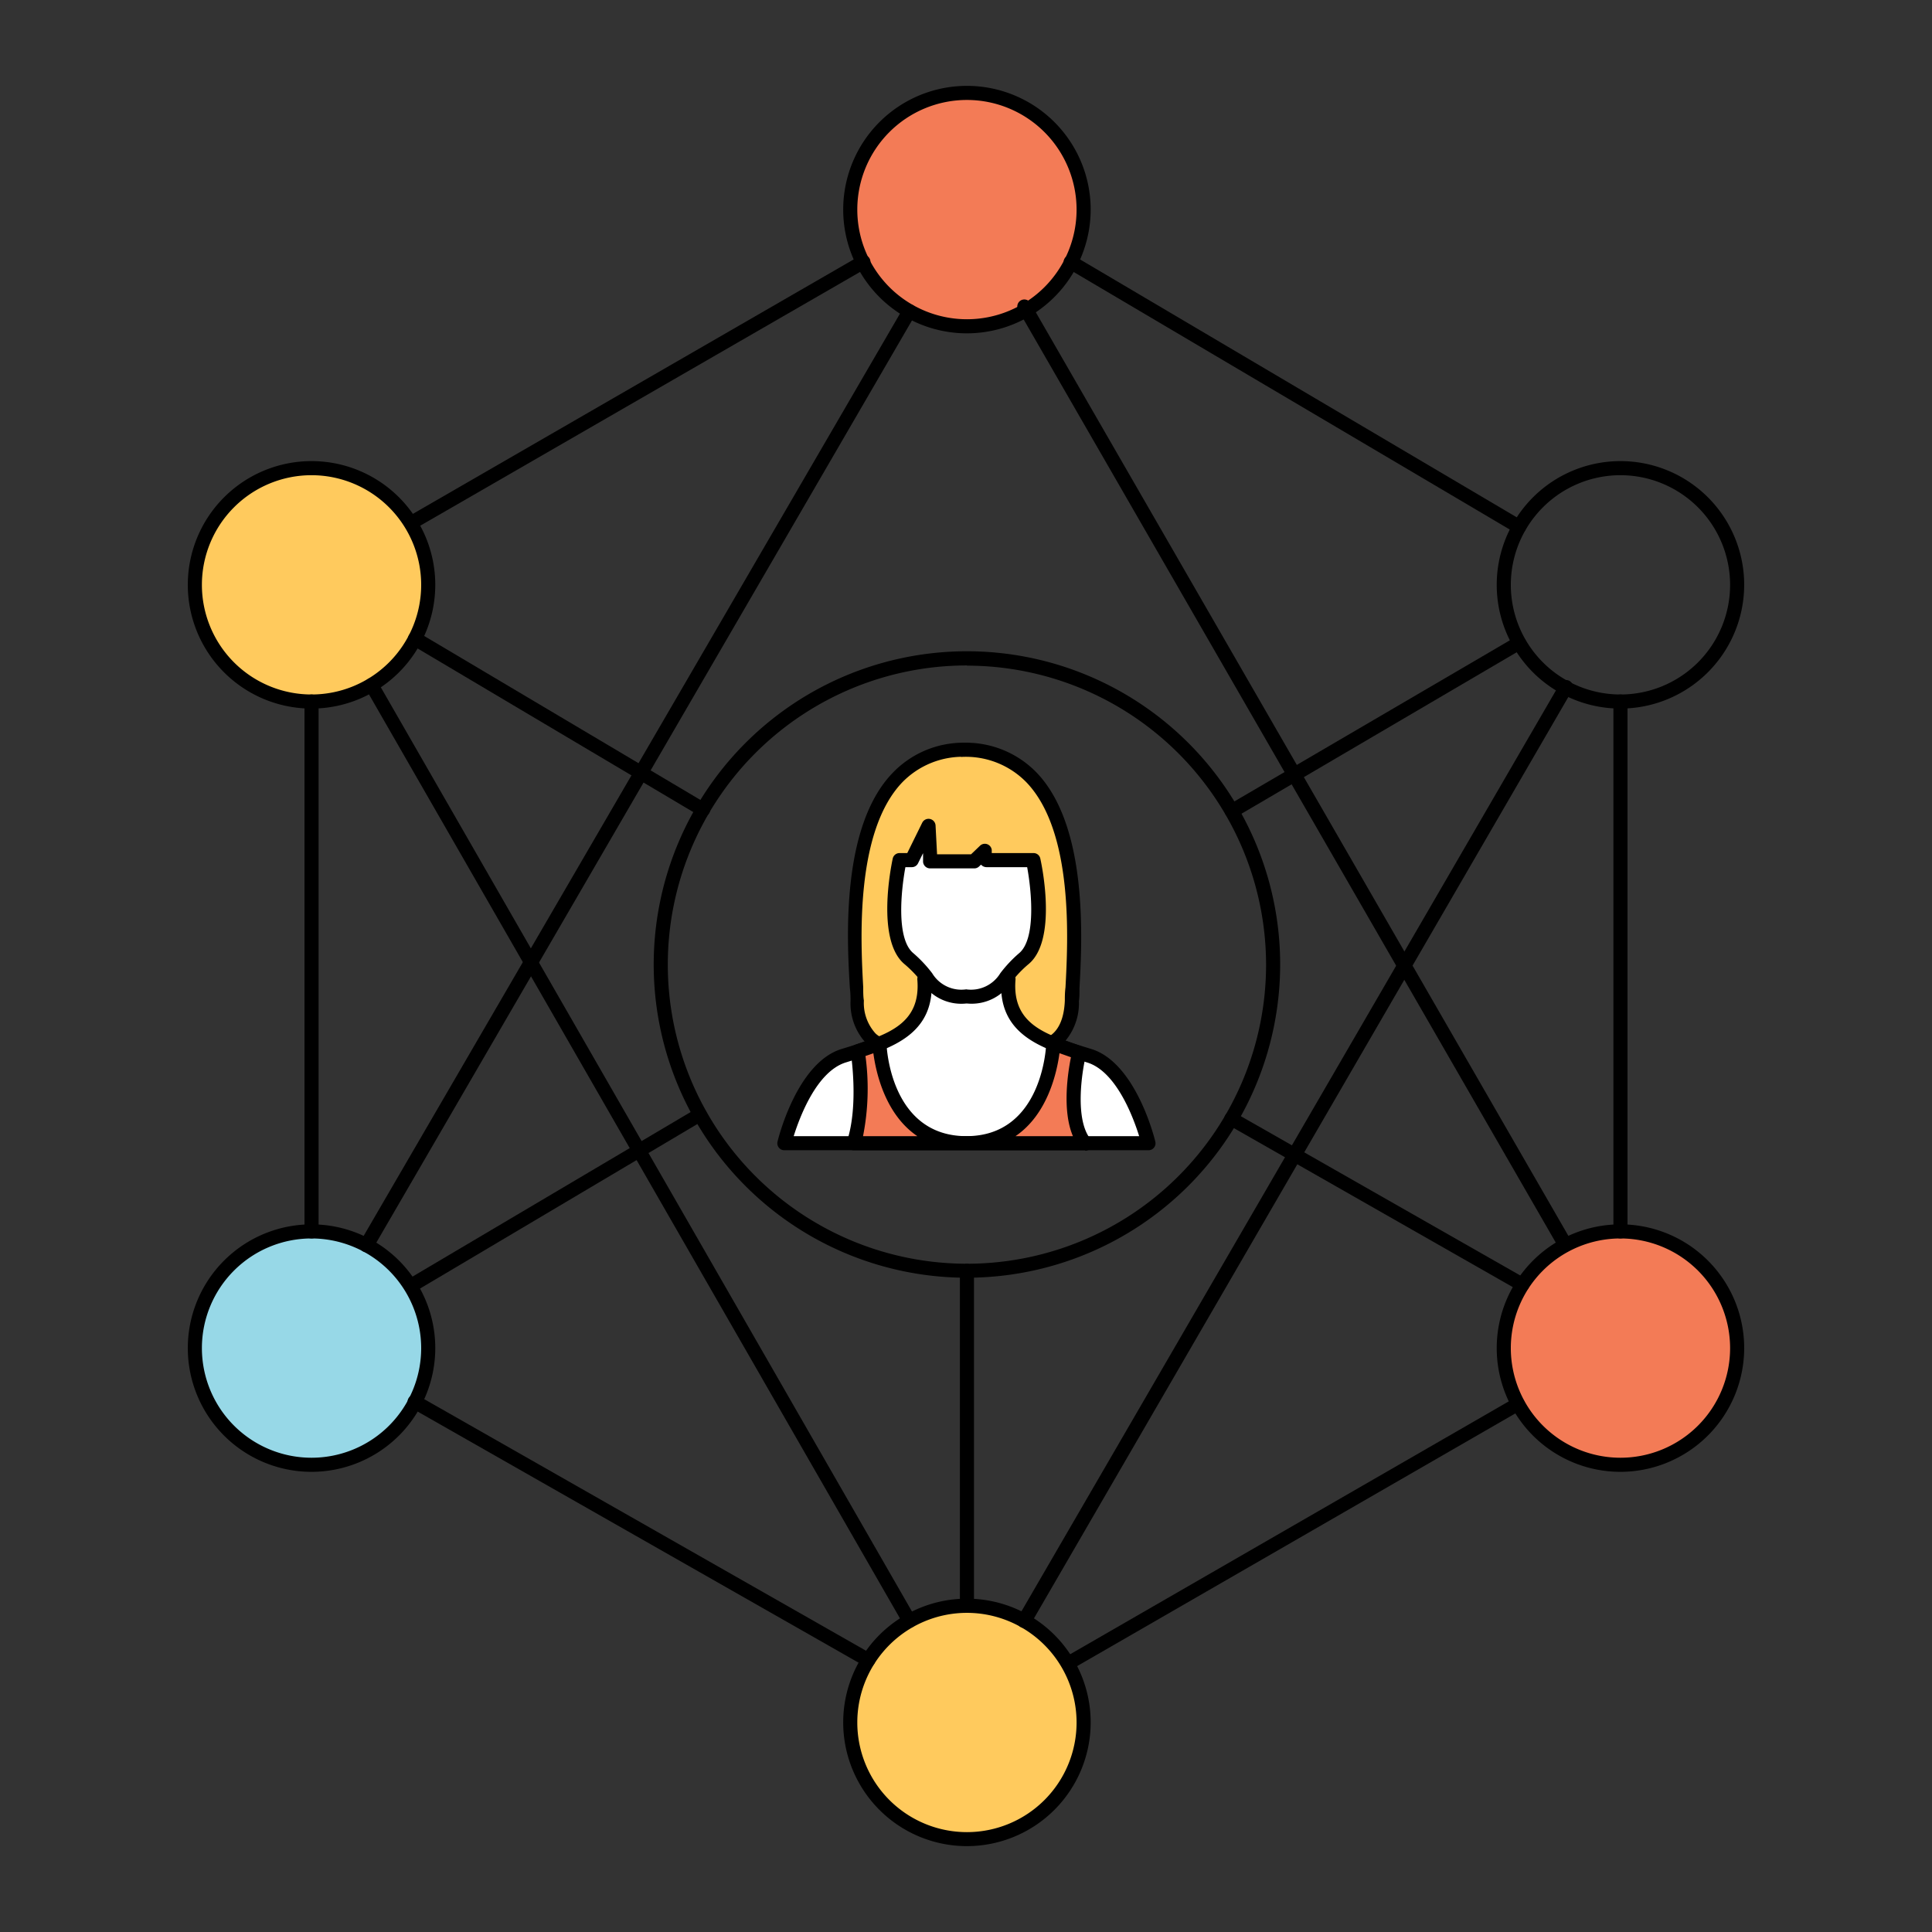 <svg id="Layer_1" data-name="Layer 1" xmlns="http://www.w3.org/2000/svg" viewBox="0 0 205.64 205.64"><rect x="0" y="0" width="205.64" height="205.64" fill="#333333" stroke="none"/><defs><style>.cls-1{fill:#f37b56;}.cls-2{fill:#ffca5d;}.cls-3{fill:#97d8e7;}.cls-4{fill:#fff;}</style></defs><title>logo_Network</title><circle class="cls-1" cx="102.92" cy="22.31" r="12.42"/><path d="M102.92,35.48a13.17,13.17,0,1,1,13.17-13.17A13.19,13.19,0,0,1,102.92,35.48Zm0-24.84a11.67,11.67,0,1,0,11.67,11.67A11.68,11.68,0,0,0,102.92,10.64Z"/><path d="M172.48,75.42a13.17,13.17,0,1,1,13.17-13.17A13.19,13.19,0,0,1,172.48,75.42Zm0-24.84a11.67,11.67,0,1,0,11.67,11.67A11.68,11.68,0,0,0,172.48,50.58Z"/><path class="cls-2" d="M102.86,111.9l-7.94-.47s-3.5.18-3.68-4.9-2.49-26.72,11.62-26.72"/><path d="M102.86,112.65h0l-7.95-.47a4.12,4.12,0,0,1-2.65-1.07,6.2,6.2,0,0,1-1.73-4.56c0-.37,0-.84-.07-1.38C90.14,100,89.5,88,95,82.28a10.42,10.42,0,0,1,7.91-3.22.75.75,0,1,1,0,1.5A9,9,0,0,0,96,83.31c-5,5.29-4.39,16.85-4.12,21.78,0,.55,0,1,.07,1.41a4.82,4.82,0,0,0,1.24,3.5,2.52,2.52,0,0,0,1.65.68l8,.47a.75.75,0,0,1,0,1.5Z"/><path class="cls-2" d="M102.4,111.9l7.95-.47s3.49.18,3.68-4.9,2.48-26.72-11.63-26.72"/><path d="M102.4,112.65a.75.75,0,0,1,0-1.5l7.94-.47c.32,0,2.83,0,3-4.18,0-.38,0-.86.07-1.41.26-4.94.89-16.49-4.12-21.78a9,9,0,0,0-6.83-2.75.75.75,0,0,1,0-1.5,10.46,10.46,0,0,1,7.92,3.22c5.45,5.75,4.8,17.76,4.52,22.89,0,.54,0,1-.06,1.38a6.28,6.28,0,0,1-1.73,4.56,4,4,0,0,1-2.74,1.07l-7.86.47Z"/><circle class="cls-1" cx="172.48" cy="143.49" r="12.42"/><path d="M172.48,156.66a13.17,13.17,0,1,1,13.17-13.17A13.19,13.19,0,0,1,172.48,156.66Zm0-24.84a11.67,11.67,0,1,0,11.67,11.67A11.68,11.68,0,0,0,172.48,131.82Z"/><circle class="cls-2" cx="102.92" cy="183.33" r="12.42"/><path d="M102.92,196.5a13.17,13.17,0,1,1,13.17-13.16A13.18,13.18,0,0,1,102.92,196.5Zm0-24.83a11.67,11.67,0,1,0,11.67,11.67A11.68,11.68,0,0,0,102.92,171.67Z"/><circle class="cls-3" cx="33.16" cy="143.49" r="12.42"/><path d="M33.16,156.66a13.17,13.17,0,1,1,13.17-13.17A13.18,13.18,0,0,1,33.16,156.66Zm0-24.84a11.67,11.67,0,1,0,11.67,11.67A11.68,11.68,0,0,0,33.16,131.82Z"/><circle class="cls-2" cx="33.16" cy="62.25" r="12.42"/><path d="M33.16,75.42A13.17,13.17,0,1,1,46.33,62.25,13.18,13.18,0,0,1,33.16,75.42Zm0-24.84A11.67,11.67,0,1,0,44.83,62.25,11.68,11.68,0,0,0,33.16,50.58Z"/><path d="M102.92,136a33.34,33.34,0,1,1,33.34-33.33A33.37,33.37,0,0,1,102.92,136Zm0-65.17a31.84,31.84,0,1,0,31.84,31.84A31.87,31.87,0,0,0,102.92,70.85Z"/><path class="cls-4" d="M98.39,104.21c.46,5.67-4.29,6.79-8.64,8.18s-6.26,9.29-6.26,9.29h38.75s-1.91-7.91-6.26-9.29-9.1-2.51-8.64-8.18"/><path d="M122.24,122.43H83.49a.74.74,0,0,1-.73-.92c.08-.34,2.06-8.34,6.76-9.84l.78-.24c4.15-1.3,7.73-2.42,7.34-7.16a.76.76,0,0,1,.69-.81.75.75,0,0,1,.81.69c.48,5.93-4.23,7.41-8.39,8.71l-.77.24c-3.07,1-4.86,5.79-5.5,7.83h36.77c-.64-2.05-2.44-6.86-5.5-7.83l-.77-.24c-4.16-1.3-8.87-2.78-8.39-8.71a.74.74,0,0,1,.81-.69.76.76,0,0,1,.69.81c-.39,4.74,3.19,5.86,7.34,7.16l.78.24c4.7,1.5,6.68,9.5,6.76,9.84a.74.74,0,0,1-.73.92Z"/><path class="cls-4" d="M102.86,106.06c-3.76,0-3.35-1.72-6.12-4s-1-10.48-1-10.48H97l1.81-3.65L99,91.68h4.64l1.15-1.11.15,1H110s1.78,8.17-1,10.48-2.35,4-6.12,4"/><path d="M102.92,106.81s0,0-.06,0a5,5,0,0,1-4.75-2.27,12.37,12.37,0,0,0-1.85-1.93c-3-2.53-1.43-10.34-1.24-11.22a.74.74,0,0,1,.73-.59h.82l1.59-3.23a.75.75,0,0,1,1.42.29l.16,3.07h3.62l.94-.9a.74.74,0,0,1,1.26.43l0,.34H110a.73.73,0,0,1,.73.59c.2.88,1.79,8.69-1.24,11.22a11.8,11.8,0,0,0-1.84,1.93A5.05,5.05,0,0,1,102.92,106.81ZM96.37,92.3c-.46,2.49-1,7.64.85,9.16a13.93,13.93,0,0,1,2,2.13,3.63,3.63,0,0,0,3.59,1.72.06.06,0,0,1,.06,0,3.65,3.65,0,0,0,3.6-1.72,13.79,13.79,0,0,1,2-2.13c1.83-1.52,1.32-6.67.86-9.16H105a.78.78,0,0,1-.58-.27l-.2.19a.73.73,0,0,1-.52.21H99a.75.75,0,0,1-.75-.71l0-.91-.53,1.07a.73.73,0,0,1-.67.42Z"/><path class="cls-1" d="M112.11,111.08s-.34,10.6-9.25,10.6-9.25-10.6-9.25-10.6l-2.32.82s.93,5.7-.42,9.78H115.5c-2.33-2.85-.63-9.64-.63-9.64Z"/><path d="M115.5,122.43H90.87a.74.74,0,0,1-.61-.31.73.73,0,0,1-.1-.67c1.27-3.86.4-9.38.39-9.43a.76.76,0,0,1,.5-.83l2.31-.81a.76.76,0,0,1,.67.08.77.77,0,0,1,.33.6c0,.4.44,9.87,8.5,9.87s8.49-9.47,8.5-9.87a.77.77,0,0,1,.33-.6.8.8,0,0,1,.67-.09l2.75,1a.76.76,0,0,1,.49.89c-.45,1.79-1.23,6.89.48,9a.74.74,0,0,1-.58,1.22Zm-7.41-1.5h6.11c-1.17-2.75-.53-6.81-.21-8.4l-1.22-.43C112.5,114.1,111.54,118.58,108.09,120.93Zm-16.23,0h5.78c-3.45-2.34-4.41-6.83-4.68-8.82l-.84.29A26,26,0,0,1,91.86,120.93Z"/><path d="M102.92,171.67a.75.75,0,0,1-.75-.75V135.27a.75.75,0,0,1,1.5,0v35.65A.76.76,0,0,1,102.92,171.67Z"/><line class="cls-1" x1="109.03" y1="172.52" x2="166.62" y2="73.2"/><path d="M109,173.27a.74.74,0,0,1-.65-1.12L166,72.82a.75.75,0,1,1,1.29.75L109.68,172.9A.76.76,0,0,1,109,173.27Z"/><line class="cls-1" x1="114.27" y1="176.7" x2="161.57" y2="149.43"/><path d="M114.27,177.45a.75.75,0,0,1-.65-.37.76.76,0,0,1,.28-1l47.3-27.27a.74.74,0,0,1,1,.27.75.75,0,0,1-.28,1l-47.29,27.27A.75.75,0,0,1,114.27,177.45Z"/><path d="M172.48,131.82a.76.76,0,0,1-.75-.75V74.67a.75.75,0,1,1,1.5,0v56.4A.76.76,0,0,1,172.48,131.82Z"/><line class="cls-1" x1="166.62" y1="132.54" x2="109.03" y2="32.66"/><path d="M166.62,133.29a.74.74,0,0,1-.65-.38L108.38,33a.75.75,0,1,1,1.3-.75l57.59,99.87a.76.76,0,0,1-.28,1A.74.74,0,0,1,166.62,133.29Z"/><line class="cls-1" x1="114" y1="27.91" x2="161.7" y2="56.08"/><path d="M161.7,56.83a.75.75,0,0,1-.38-.1l-47.7-28.17a.75.75,0,1,1,.76-1.29l47.7,28.17a.75.75,0,0,1-.38,1.39Z"/><line class="cls-1" x1="161.7" y1="68.42" x2="131.1" y2="86.32"/><path d="M131.1,87.07a.76.76,0,0,1-.65-.38.74.74,0,0,1,.27-1l30.61-17.9a.76.76,0,0,1,1,.27.75.75,0,0,1-.27,1L131.48,87A.76.76,0,0,1,131.1,87.07Z"/><line class="cls-1" x1="162.07" y1="136.73" x2="131.1" y2="119.06"/><path d="M162.07,137.48a.75.75,0,0,1-.38-.1l-31-17.67a.74.74,0,0,1-.28-1,.75.75,0,0,1,1-.28l31,17.67a.75.75,0,0,1,.28,1A.77.77,0,0,1,162.07,137.48Z"/><line class="cls-1" x1="96.81" y1="172.52" x2="39.55" y2="72.89"/><path d="M96.81,173.27a.75.75,0,0,1-.65-.37L38.9,73.26a.75.75,0,0,1,.28-1,.74.74,0,0,1,1,.28l57.26,99.63a.75.75,0,0,1-.28,1A.74.74,0,0,1,96.81,173.27Z"/><line class="cls-1" x1="44.18" y1="67.99" x2="74.82" y2="86.17"/><path d="M74.82,86.92a.75.75,0,0,1-.38-.1L43.79,68.63a.75.75,0,0,1,.77-1.29L75.2,85.53a.74.74,0,0,1-.38,1.39Z"/><line class="cls-1" x1="44.18" y1="55.41" x2="91.84" y2="27.91"/><path d="M44.18,56.16a.76.76,0,0,1-.65-.38.74.74,0,0,1,.27-1L91.46,27.27a.75.75,0,1,1,.75,1.29L44.55,56.06A.74.74,0,0,1,44.18,56.16Z"/><line class="cls-1" x1="96.81" y1="33.12" x2="39.03" y2="132.54"/><path d="M39,133.29a.75.75,0,0,1-.65-1.13L96.16,32.75a.75.75,0,0,1,1-.28.76.76,0,0,1,.28,1L39.68,132.91A.76.76,0,0,1,39,133.29Z"/><path d="M33.16,131.82a.76.76,0,0,1-.75-.75V74.67a.75.75,0,0,1,1.5,0v56.4A.75.75,0,0,1,33.16,131.82Z"/><line class="cls-1" x1="44.18" y1="136.59" x2="74.51" y2="118.65"/><path d="M44.18,137.34a.75.75,0,0,1-.39-1.39L74.13,118a.75.75,0,0,1,1,.26.74.74,0,0,1-.26,1L44.56,137.24A.75.75,0,0,1,44.18,137.34Z"/><line class="cls-1" x1="44.18" y1="149.23" x2="92.42" y2="176.7"/><path d="M92.42,177.45a.74.74,0,0,1-.37-.1L43.81,149.88a.75.75,0,1,1,.74-1.3l48.24,27.47a.75.75,0,0,1,.29,1A.77.77,0,0,1,92.42,177.45Z"/></svg>